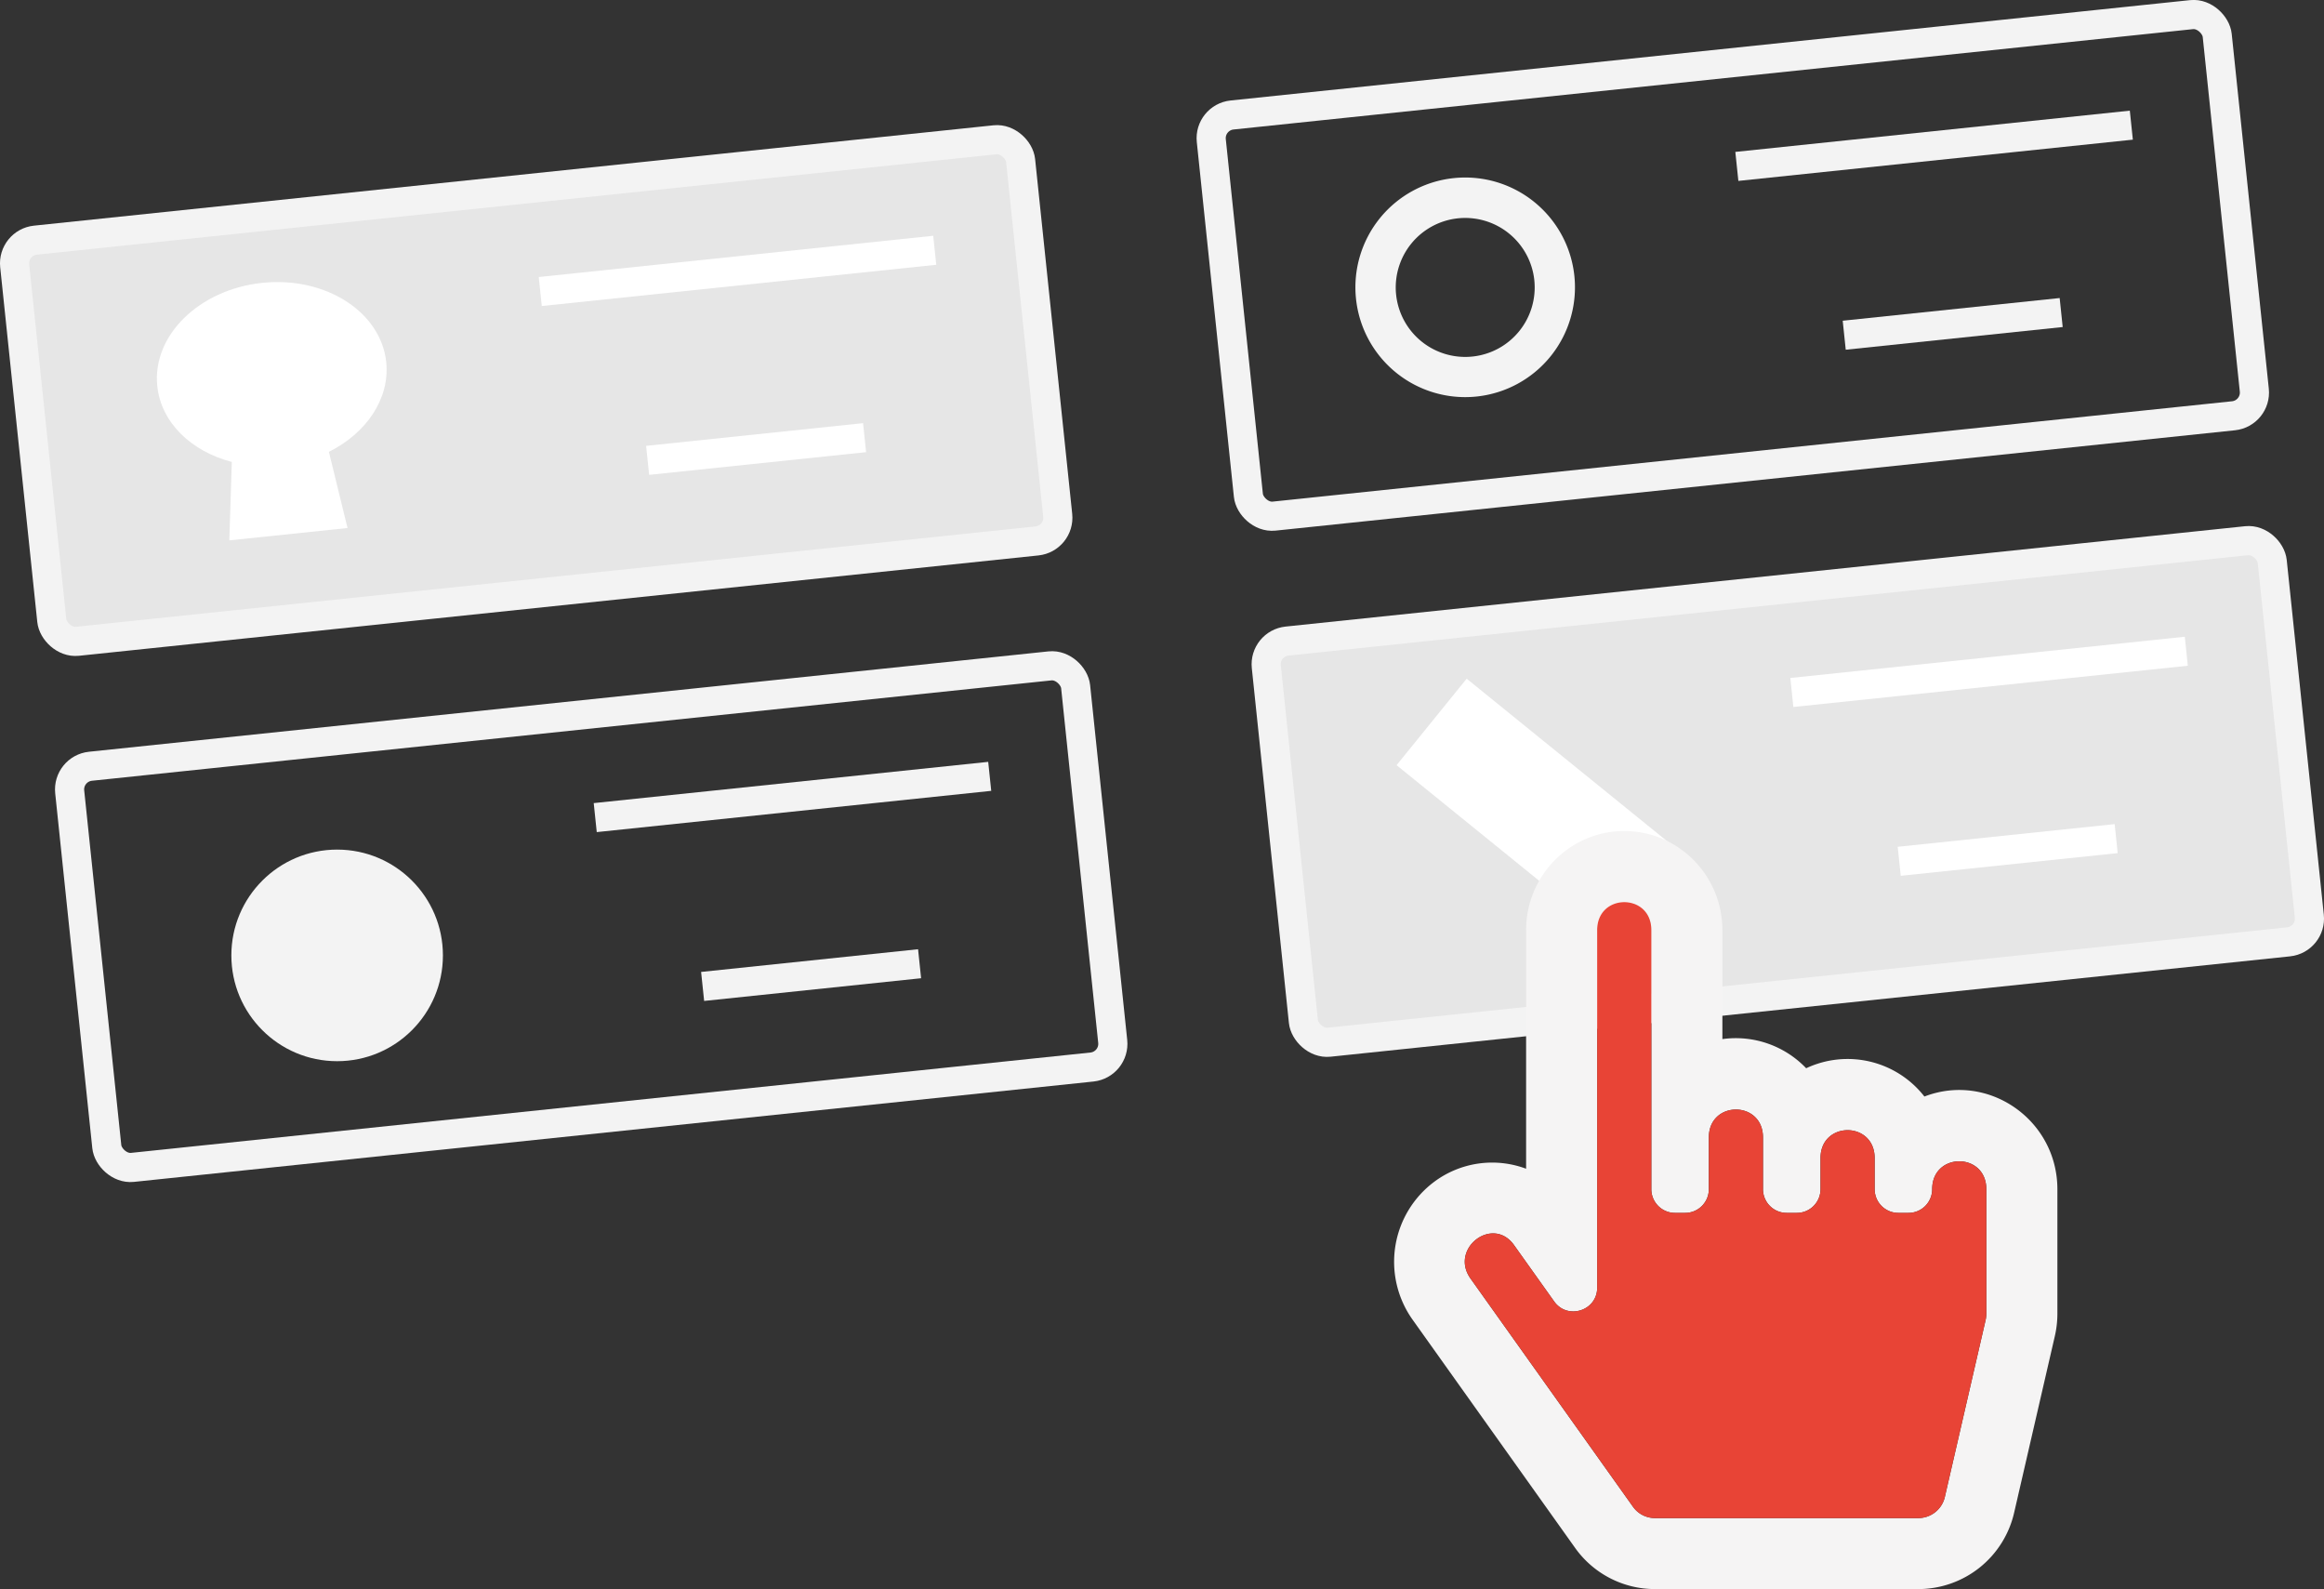 <svg xmlns="http://www.w3.org/2000/svg" viewBox="0 0 1195.86 817.53"><rect x="0" y="0" width="1195.86" height="817.53" fill="#333333" stroke="none"/><defs><style>.cls-1{fill:#e6e6e6;}.cls-1,.cls-3,.cls-4{stroke:#f3f3f3;}.cls-1,.cls-3{stroke-linejoin:round;}.cls-1,.cls-2,.cls-3,.cls-4{stroke-width:15px;}.cls-2,.cls-3,.cls-4{fill:none;}.cls-2{stroke:#fff;}.cls-2,.cls-4{stroke-miterlimit:10;}.cls-5{fill:#fff;}.cls-6{fill:#f3f3f3;}.cls-7{fill:#f5f4f4;}.cls-8{fill:#e84436;}</style></defs><title>Fichier 11</title><g id="Calque_2" data-name="Calque 2"><g id="Calque_19" data-name="Calque 19"><rect class="cls-1" x="15.69" y="97.18" width="520.44" height="207.5" rx="12" transform="translate(-19.4 29.78) rotate(-5.97)"/><line class="cls-2" x1="480.99" y1="128.76" x2="278" y2="149.98"/><line class="cls-2" x1="444.89" y1="225.16" x2="333.25" y2="236.84"/><rect class="cls-3" x="631.43" y="32.81" width="520.44" height="207.5" rx="12" transform="translate(-9.37 93.45) rotate(-5.97)"/><line class="cls-4" x1="1096.72" y1="64.39" x2="893.73" y2="85.61"/><line class="cls-4" x1="1060.62" y1="160.79" x2="948.98" y2="172.46"/><rect class="cls-3" x="43.99" y="367.84" width="520.44" height="207.5" rx="12" transform="translate(-47.39 34.19) rotate(-5.97)"/><line class="cls-4" x1="509.28" y1="399.41" x2="306.29" y2="420.63"/><line class="cls-4" x1="473.19" y1="495.81" x2="361.55" y2="507.49"/><rect class="cls-1" x="659.72" y="303.46" width="520.44" height="207.5" rx="12" transform="translate(-37.35 97.86) rotate(-5.97)"/><line class="cls-2" x1="1125.01" y1="335.04" x2="922.03" y2="356.26"/><line class="cls-2" x1="1088.92" y1="431.44" x2="977.28" y2="443.11"/><rect class="cls-5" x="721.07" y="386.87" width="140.08" height="57.28" transform="translate(1143.97 1236.47) rotate(-140.97)"/><path class="cls-6" d="M810.13,142a56.49,56.49,0,1,0-50.31,62A56.5,56.5,0,0,0,810.13,142Zm-20.62,2.15a35.75,35.75,0,1,1-39.28-31.83A35.77,35.77,0,0,1,789.51,144.1Z"/><path class="cls-5" d="M169.24,232.46l9.59,39.19L118,278l1.28-40.35c-20.81-5.41-36.38-20.18-38.35-39-2.71-25.94,21.47-49.72,54-53.13s61.1,14.87,63.82,40.81C200.66,205.18,188.48,222.86,169.24,232.46Z"/><circle class="cls-6" cx="173.48" cy="491.52" r="54.43"/><path class="cls-7" d="M990.24,564.13a50.09,50.09,0,0,0-60.84-14.55,50.09,50.09,0,0,0-43.11-15V478.53c0-28.14-22.66-51-50.5-51s-50.5,22.9-50.5,51V601.28A49.88,49.88,0,0,0,738,608a51.38,51.38,0,0,0-11.08,71l83.56,117.31a50.43,50.43,0,0,0,41,21.22H987.28a50.64,50.64,0,0,0,49.17-39.46l20.9-90.65a52,52,0,0,0,1.32-11.58v-64C1058.67,576.16,1023.15,551.45,990.24,564.13Zm31.86,111.71a15.25,15.25,0,0,1-.38,3.36l-20.9,90.66A14,14,0,0,1,987.28,781H851.46a13.83,13.83,0,0,1-11.2-5.86L756.69,657.78c-11-15.4,11.42-32.62,22.39-17.22l20.66,29c6.86,9.62,22.12,4.79,22.12-7.07v-184c0-19.13,27.86-19.16,27.86,0V611.85A12.2,12.2,0,0,0,861.9,624h5.23a12.2,12.2,0,0,0,12.19-12.19V585.18c0-19.13,27.86-19.16,27.86,0v26.67A12.2,12.2,0,0,0,919.37,624h5.22a12.19,12.19,0,0,0,12.19-12.19v-16c0-19.14,27.86-19.17,27.86,0v16A12.2,12.2,0,0,0,976.83,624h5.22a12.19,12.19,0,0,0,12.19-12.19c0-19.14,27.86-19.17,27.86,0Z"/><path class="cls-8" d="M1022.1,611.85v64a15.25,15.25,0,0,1-.38,3.36l-20.9,90.66A14,14,0,0,1,987.28,781H851.46a13.83,13.83,0,0,1-11.2-5.86L756.69,657.78c-11-15.4,11.42-32.62,22.39-17.22l20.66,29c6.86,9.62,22.12,4.79,22.12-7.07v-184c0-19.13,27.86-19.16,27.86,0V611.85A12.2,12.2,0,0,0,861.9,624h5.23a12.2,12.2,0,0,0,12.19-12.19V585.18c0-19.13,27.86-19.16,27.86,0v26.67A12.2,12.2,0,0,0,919.37,624h5.22a12.19,12.19,0,0,0,12.19-12.19v-16c0-19.14,27.86-19.17,27.86,0v16A12.2,12.2,0,0,0,976.83,624h5.22a12.19,12.19,0,0,0,12.19-12.19C994.24,592.71,1022.1,592.68,1022.1,611.85Z"/></g></g></svg>